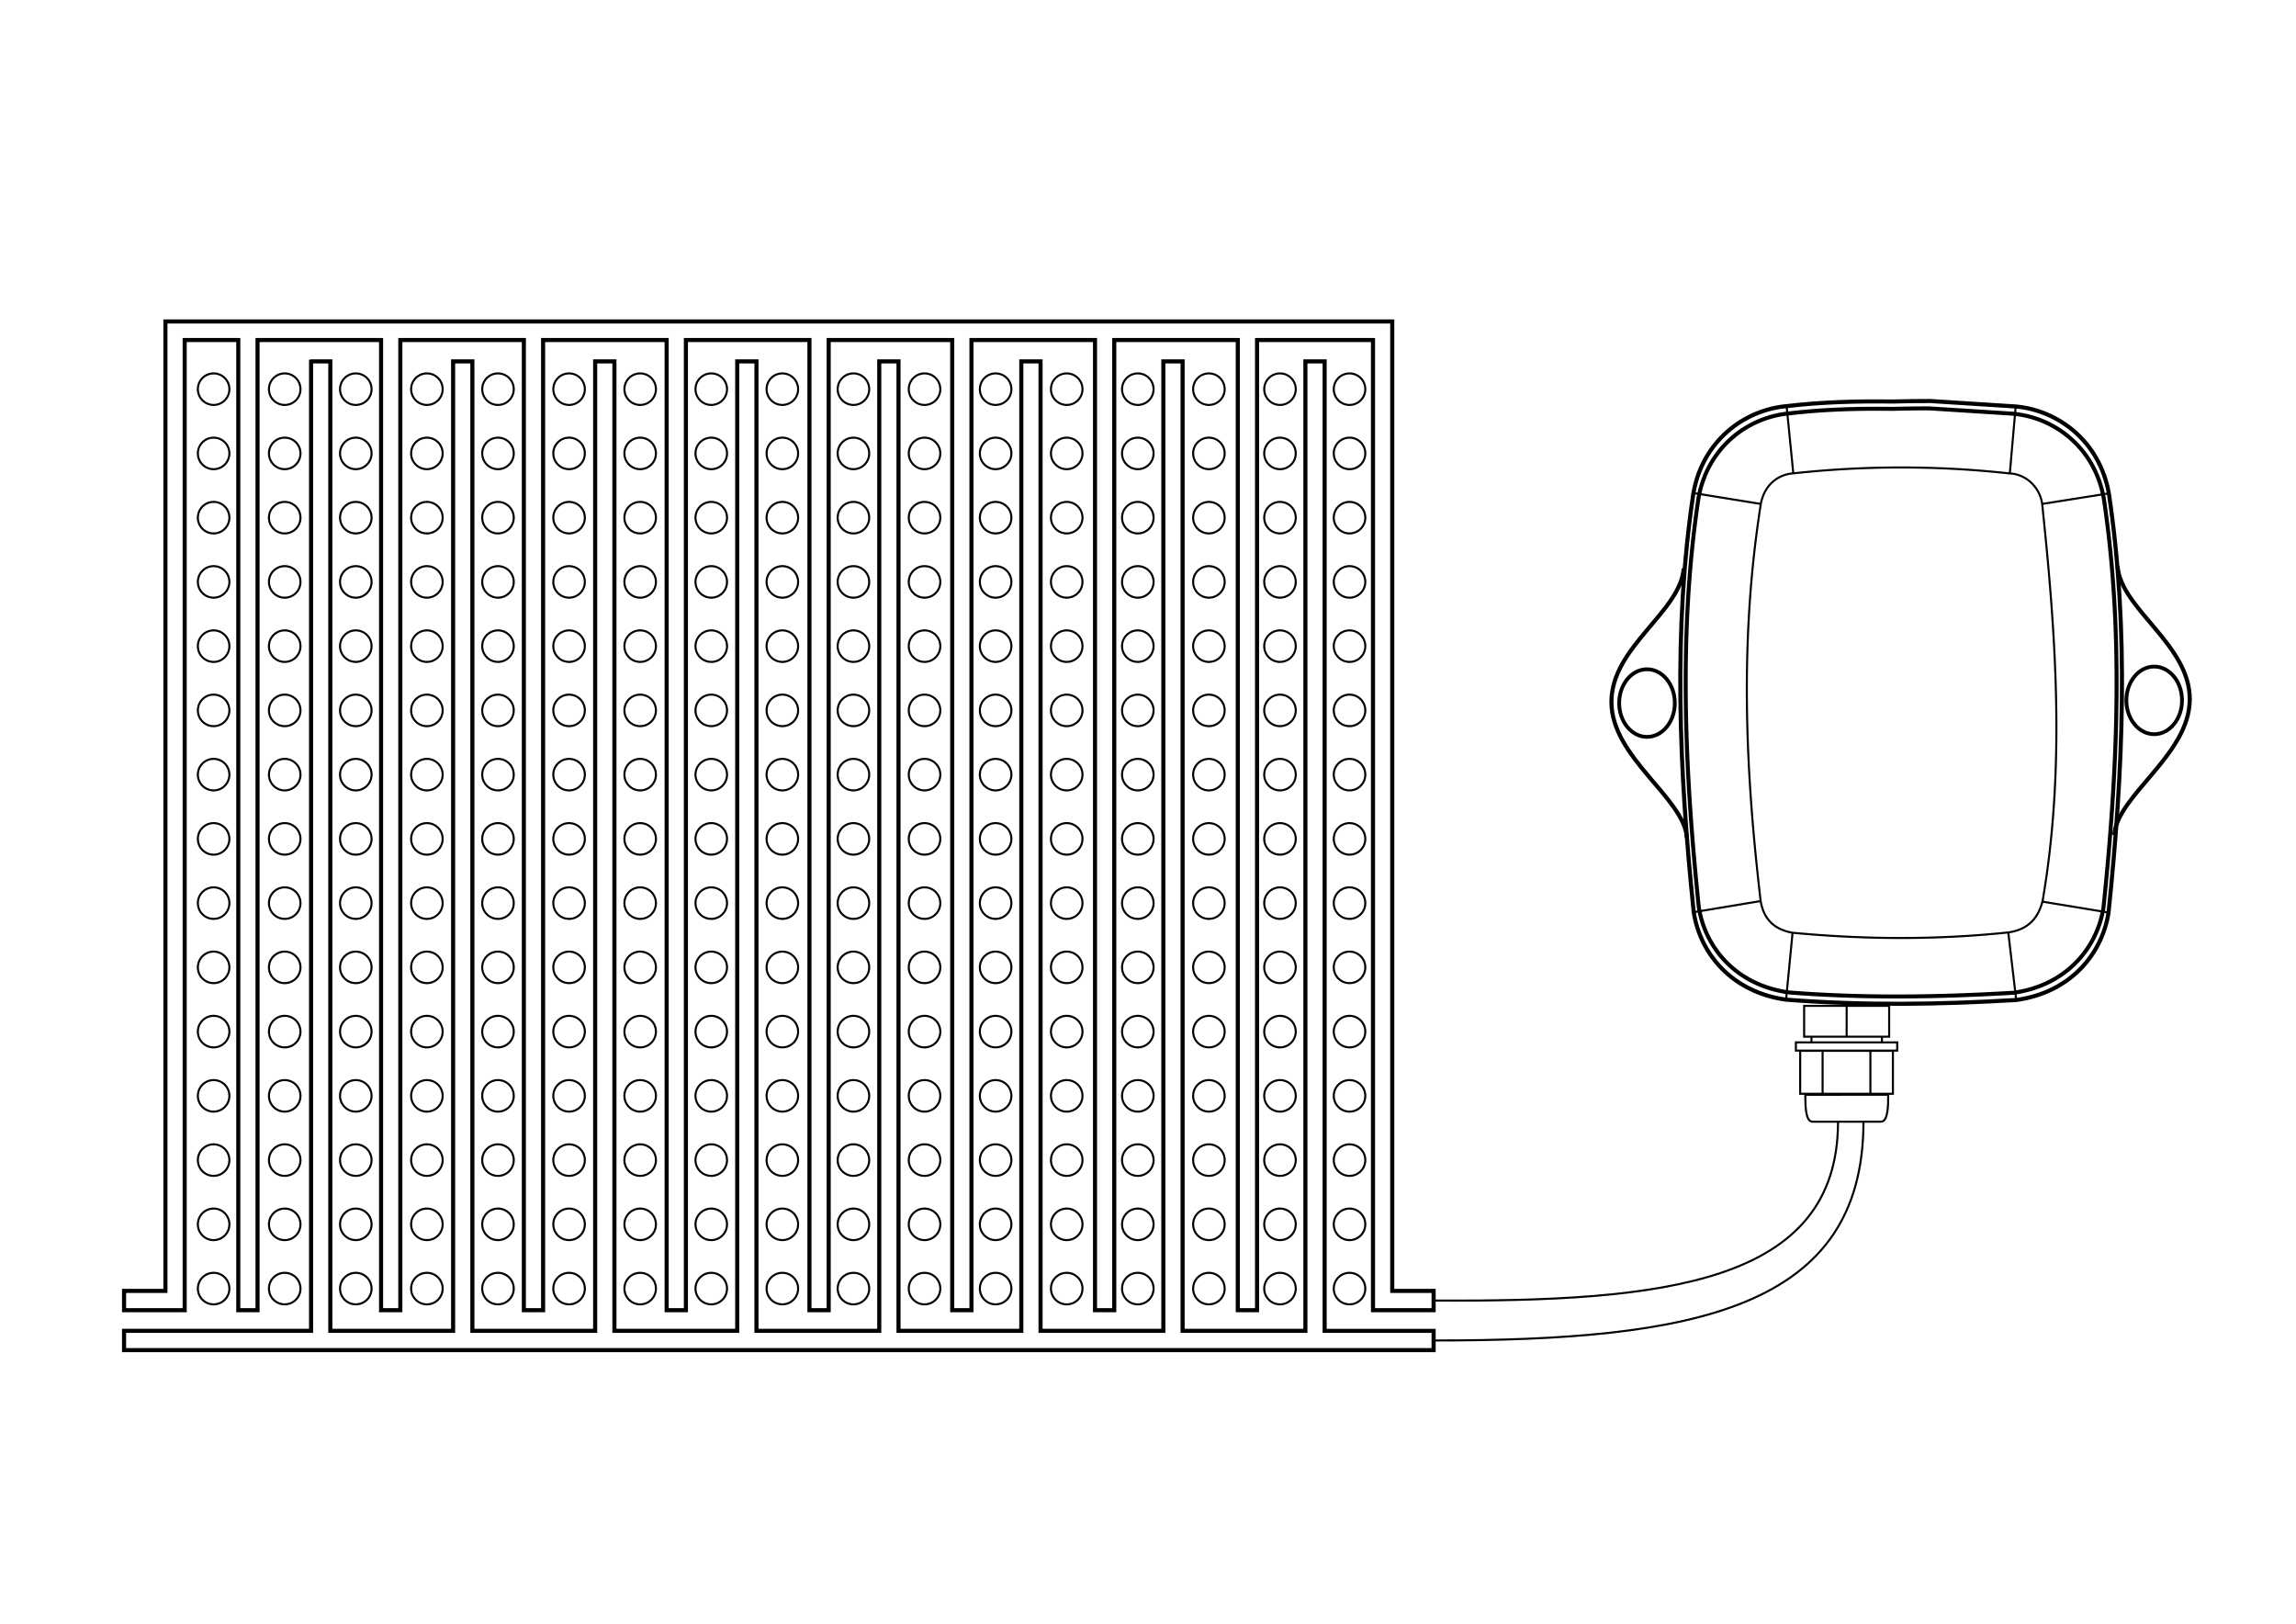 <svg width="297mm" height="210mm" viewBox="0 0 297 210" xml:space="preserve" xmlns="http://www.w3.org/2000/svg"><path style="fill:none;stroke:#000;stroke-width:.529;stroke-linecap:butt;stroke-linejoin:miter;stroke-dasharray:none;stroke-opacity:1" d="M249.689 51.866c-1.636-.007-3.275.023-4.915.065-4.581-.061-9.144.06-13.668.596-5.506.494-10.858 4.497-12.052 11.239-2.64 17.606-1.863 35.81.04 54.21.82 5.336 4.908 10.346 11.944 11.314 10.105.78 19.72.634 29.77.044 7.037-.968 11.124-5.978 11.944-11.314 1.903-18.4 2.68-36.604.04-54.21-1.194-6.742-6.545-10.745-12.051-11.24z"/><path style="fill:none;stroke:#000;stroke-width:.516;stroke-linecap:butt;stroke-linejoin:miter;stroke-dasharray:none;stroke-opacity:1" d="M249.597 52.818a158.81 158.81 0 0 0-4.795.064c-4.47-.06-8.921.058-13.335.582-5.372.481-10.593 4.387-11.758 10.964-2.575 17.177-1.818 34.937.04 52.89.799 5.205 4.787 10.093 11.652 11.038 9.713.764 19.347.612 29.045.043 6.864-.945 10.852-5.833 11.652-11.039 1.857-17.952 2.614-35.712.04-52.889-1.165-6.577-6.386-10.483-11.758-10.965l-10.783-.688Z"/><path style="fill:none;stroke:#000;stroke-width:.265px;stroke-linecap:butt;stroke-linejoin:miter;stroke-opacity:1" d="M231.974 61.22c-1.988.14-3.74 1.488-4.204 3.955-2.81 17.871-1.966 34.765-.019 51.362.273 1.601 1.086 3.557 4.126 4.1 9.05.855 18.317.965 27.905-.042 3.022-.441 3.943-2.32 4.424-3.983 2.974-17.222 1.758-34.336-.04-51.435-.306-2.205-2.14-3.864-4.187-3.943a128.096 128.096 0 0 0-28.005-.013zM231.974 61.22l-.868-8.693M227.77 65.175l-8.716-1.41M227.751 116.537l-8.657 1.439M231.877 120.636l-.839 8.654M259.782 120.595l1.026 8.74M264.206 116.612l8.546 1.408M264.167 65.177l8.625-1.367M259.98 61.234l.76-8.663"/><path style="fill:none;stroke:#000;stroke-width:.529;stroke-linecap:butt;stroke-linejoin:miter;stroke-dasharray:none;stroke-opacity:1" d="M217.795 73.524c-.408 5.632-9.407 10.169-9.348 17.323.059 7.154 9.403 12.364 9.764 17.494"/><ellipse style="fill:none;stroke:#000;stroke-width:.487;stroke-linecap:square;stroke-dasharray:none;stroke-opacity:1" cx="213.048" cy="90.932" rx="3.599" ry="4.373"/><path style="fill:none;stroke:#000;stroke-width:.529;stroke-linecap:butt;stroke-linejoin:miter;stroke-dasharray:none;stroke-opacity:1" d="M273.909 73.175c.408 5.632 9.408 10.169 9.349 17.323-.06 7.154-9.403 12.364-9.765 17.494"/><ellipse style="fill:none;stroke:#000;stroke-width:.487;stroke-linecap:square;stroke-dasharray:none;stroke-opacity:1" cx="-278.656" cy="90.583" rx="3.599" ry="4.373" transform="scale(-1 1)"/><path style="fill:none;stroke:#000;stroke-width:.265;stroke-linecap:square;stroke-dasharray:none;stroke-opacity:1" d="M233.375 130.091h10.998v3.987h-10.998zM232.307 134.815h13.107v1.065h-13.107zM232.864 135.908h11.994v5.553h-11.994z"/><path style="fill:none;stroke:#000;stroke-width:.265px;stroke-linecap:butt;stroke-linejoin:miter;stroke-opacity:1" d="m244.251 141.59-10.724.003c0 1.33.007 3.48.931 3.48h6.6l-.007-.003h2.27c.923 0 .93-2.15.93-3.48zM235.763 136.012v5.449M241.946 135.96v5.448M238.874 130.091v3.987M234.323 134.078v.737M243.436 134.078v.737"/><path style="fill:none;fill-opacity:.492;stroke-width:.529;stroke-linecap:square;stroke:#000;stroke-opacity:1;stroke-dasharray:none" d="M21.398 41.577V166.96h-5.35v2.491h7.841V43.975h6.934V169.45h2.492V43.975h15.979V169.45h2.491V43.975h15.979V169.45h2.491V43.975h15.979V169.45h2.491V43.975h15.98V169.45h2.49V43.975h15.98V169.45h2.49V43.975h15.98V169.45h2.49V43.975h15.98V169.45h2.491V43.975h14.998V169.45h7.842v-2.491h-5.351V41.577H21.398zm18.84 5.164v125.383h-24.19v2.491H185.446v-2.49H171.35V46.74h-2.49v125.383h-15.884V46.741h-2.491v125.383h-15.883V46.741h-2.491v125.383h-15.883V46.741h-2.492v125.383H97.853V46.741h-2.49v125.383H79.478V46.741h-2.491v125.383H61.105V46.741h-2.492v125.383H42.73V46.741H40.24z"/><g style="fill:none;stroke:#000;stroke-opacity:1;stroke-width:.265;stroke-dasharray:none"><circle style="fill:none;fill-opacity:.492;stroke:#000;stroke-width:.265;stroke-linecap:square;stroke-dasharray:none;stroke-opacity:1" cx="27.633" cy="50.333" r="2.04"/><circle style="fill:none;fill-opacity:.492;stroke:#000;stroke-width:.265;stroke-linecap:square;stroke-dasharray:none;stroke-opacity:1" cx="27.633" cy="58.642" r="2.04"/><circle style="fill:none;fill-opacity:.492;stroke:#000;stroke-width:.265;stroke-linecap:square;stroke-dasharray:none;stroke-opacity:1" cx="27.633" cy="66.951" r="2.04"/><circle style="fill:none;fill-opacity:.492;stroke:#000;stroke-width:.265;stroke-linecap:square;stroke-dasharray:none;stroke-opacity:1" cx="27.633" cy="75.26" r="2.04"/><circle style="fill:none;fill-opacity:.492;stroke:#000;stroke-width:.265;stroke-linecap:square;stroke-dasharray:none;stroke-opacity:1" cx="27.633" cy="83.569" r="2.04"/><circle style="fill:none;fill-opacity:.492;stroke:#000;stroke-width:.265;stroke-linecap:square;stroke-dasharray:none;stroke-opacity:1" cx="27.633" cy="91.878" r="2.04"/><circle style="fill:none;fill-opacity:.492;stroke:#000;stroke-width:.265;stroke-linecap:square;stroke-dasharray:none;stroke-opacity:1" cx="27.633" cy="100.187" r="2.04"/><circle style="fill:none;fill-opacity:.492;stroke:#000;stroke-width:.265;stroke-linecap:square;stroke-dasharray:none;stroke-opacity:1" cx="27.633" cy="108.496" r="2.04"/><circle style="fill:none;fill-opacity:.492;stroke:#000;stroke-width:.265;stroke-linecap:square;stroke-dasharray:none;stroke-opacity:1" cx="27.633" cy="116.804" r="2.04"/><circle style="fill:none;fill-opacity:.492;stroke:#000;stroke-width:.265;stroke-linecap:square;stroke-dasharray:none;stroke-opacity:1" cx="27.633" cy="125.113" r="2.04"/><circle style="fill:none;fill-opacity:.492;stroke:#000;stroke-width:.265;stroke-linecap:square;stroke-dasharray:none;stroke-opacity:1" cx="27.633" cy="133.422" r="2.04"/><circle style="fill:none;fill-opacity:.492;stroke:#000;stroke-width:.265;stroke-linecap:square;stroke-dasharray:none;stroke-opacity:1" cx="27.633" cy="141.731" r="2.04"/><circle style="fill:none;fill-opacity:.492;stroke:#000;stroke-width:.265;stroke-linecap:square;stroke-dasharray:none;stroke-opacity:1" cx="27.633" cy="150.04" r="2.04"/><circle style="fill:none;fill-opacity:.492;stroke:#000;stroke-width:.265;stroke-linecap:square;stroke-dasharray:none;stroke-opacity:1" cx="27.633" cy="158.349" r="2.04"/><circle style="fill:none;fill-opacity:.492;stroke:#000;stroke-width:.265;stroke-linecap:square;stroke-dasharray:none;stroke-opacity:1" cx="27.633" cy="166.658" r="2.04"/></g><g transform="translate(9.196)" style="fill:none;stroke:#000;stroke-opacity:1;stroke-width:.265;stroke-dasharray:none"><circle style="fill:none;fill-opacity:.492;stroke:#000;stroke-width:.265;stroke-linecap:square;stroke-dasharray:none;stroke-opacity:1" cx="27.633" cy="50.333" r="2.04"/><circle style="fill:none;fill-opacity:.492;stroke:#000;stroke-width:.265;stroke-linecap:square;stroke-dasharray:none;stroke-opacity:1" cx="27.633" cy="58.642" r="2.04"/><circle style="fill:none;fill-opacity:.492;stroke:#000;stroke-width:.265;stroke-linecap:square;stroke-dasharray:none;stroke-opacity:1" cx="27.633" cy="66.951" r="2.04"/><circle style="fill:none;fill-opacity:.492;stroke:#000;stroke-width:.265;stroke-linecap:square;stroke-dasharray:none;stroke-opacity:1" cx="27.633" cy="75.26" r="2.04"/><circle style="fill:none;fill-opacity:.492;stroke:#000;stroke-width:.265;stroke-linecap:square;stroke-dasharray:none;stroke-opacity:1" cx="27.633" cy="83.569" r="2.04"/><circle style="fill:none;fill-opacity:.492;stroke:#000;stroke-width:.265;stroke-linecap:square;stroke-dasharray:none;stroke-opacity:1" cx="27.633" cy="91.878" r="2.04"/><circle style="fill:none;fill-opacity:.492;stroke:#000;stroke-width:.265;stroke-linecap:square;stroke-dasharray:none;stroke-opacity:1" cx="27.633" cy="100.187" r="2.04"/><circle style="fill:none;fill-opacity:.492;stroke:#000;stroke-width:.265;stroke-linecap:square;stroke-dasharray:none;stroke-opacity:1" cx="27.633" cy="108.496" r="2.04"/><circle style="fill:none;fill-opacity:.492;stroke:#000;stroke-width:.265;stroke-linecap:square;stroke-dasharray:none;stroke-opacity:1" cx="27.633" cy="116.804" r="2.04"/><circle style="fill:none;fill-opacity:.492;stroke:#000;stroke-width:.265;stroke-linecap:square;stroke-dasharray:none;stroke-opacity:1" cx="27.633" cy="125.113" r="2.04"/><circle style="fill:none;fill-opacity:.492;stroke:#000;stroke-width:.265;stroke-linecap:square;stroke-dasharray:none;stroke-opacity:1" cx="27.633" cy="133.422" r="2.04"/><circle style="fill:none;fill-opacity:.492;stroke:#000;stroke-width:.265;stroke-linecap:square;stroke-dasharray:none;stroke-opacity:1" cx="27.633" cy="141.731" r="2.04"/><circle style="fill:none;fill-opacity:.492;stroke:#000;stroke-width:.265;stroke-linecap:square;stroke-dasharray:none;stroke-opacity:1" cx="27.633" cy="150.04" r="2.04"/><circle style="fill:none;fill-opacity:.492;stroke:#000;stroke-width:.265;stroke-linecap:square;stroke-dasharray:none;stroke-opacity:1" cx="27.633" cy="158.349" r="2.04"/><circle style="fill:none;fill-opacity:.492;stroke:#000;stroke-width:.265;stroke-linecap:square;stroke-dasharray:none;stroke-opacity:1" cx="27.633" cy="166.658" r="2.04"/></g><g transform="translate(18.392)" style="fill:none;stroke:#000;stroke-opacity:1;stroke-width:.265;stroke-dasharray:none"><circle style="fill:none;fill-opacity:.492;stroke:#000;stroke-width:.265;stroke-linecap:square;stroke-dasharray:none;stroke-opacity:1" cx="27.633" cy="50.333" r="2.04"/><circle style="fill:none;fill-opacity:.492;stroke:#000;stroke-width:.265;stroke-linecap:square;stroke-dasharray:none;stroke-opacity:1" cx="27.633" cy="58.642" r="2.04"/><circle style="fill:none;fill-opacity:.492;stroke:#000;stroke-width:.265;stroke-linecap:square;stroke-dasharray:none;stroke-opacity:1" cx="27.633" cy="66.951" r="2.04"/><circle style="fill:none;fill-opacity:.492;stroke:#000;stroke-width:.265;stroke-linecap:square;stroke-dasharray:none;stroke-opacity:1" cx="27.633" cy="75.26" r="2.04"/><circle style="fill:none;fill-opacity:.492;stroke:#000;stroke-width:.265;stroke-linecap:square;stroke-dasharray:none;stroke-opacity:1" cx="27.633" cy="83.569" r="2.04"/><circle style="fill:none;fill-opacity:.492;stroke:#000;stroke-width:.265;stroke-linecap:square;stroke-dasharray:none;stroke-opacity:1" cx="27.633" cy="91.878" r="2.04"/><circle style="fill:none;fill-opacity:.492;stroke:#000;stroke-width:.265;stroke-linecap:square;stroke-dasharray:none;stroke-opacity:1" cx="27.633" cy="100.187" r="2.04"/><circle style="fill:none;fill-opacity:.492;stroke:#000;stroke-width:.265;stroke-linecap:square;stroke-dasharray:none;stroke-opacity:1" cx="27.633" cy="108.496" r="2.04"/><circle style="fill:none;fill-opacity:.492;stroke:#000;stroke-width:.265;stroke-linecap:square;stroke-dasharray:none;stroke-opacity:1" cx="27.633" cy="116.804" r="2.04"/><circle style="fill:none;fill-opacity:.492;stroke:#000;stroke-width:.265;stroke-linecap:square;stroke-dasharray:none;stroke-opacity:1" cx="27.633" cy="125.113" r="2.04"/><circle style="fill:none;fill-opacity:.492;stroke:#000;stroke-width:.265;stroke-linecap:square;stroke-dasharray:none;stroke-opacity:1" cx="27.633" cy="133.422" r="2.04"/><circle style="fill:none;fill-opacity:.492;stroke:#000;stroke-width:.265;stroke-linecap:square;stroke-dasharray:none;stroke-opacity:1" cx="27.633" cy="141.731" r="2.04"/><circle style="fill:none;fill-opacity:.492;stroke:#000;stroke-width:.265;stroke-linecap:square;stroke-dasharray:none;stroke-opacity:1" cx="27.633" cy="150.04" r="2.04"/><circle style="fill:none;fill-opacity:.492;stroke:#000;stroke-width:.265;stroke-linecap:square;stroke-dasharray:none;stroke-opacity:1" cx="27.633" cy="158.349" r="2.04"/><circle style="fill:none;fill-opacity:.492;stroke:#000;stroke-width:.265;stroke-linecap:square;stroke-dasharray:none;stroke-opacity:1" cx="27.633" cy="166.658" r="2.04"/></g><g transform="translate(27.588)" style="fill:none;stroke:#000;stroke-opacity:1;stroke-width:.265;stroke-dasharray:none"><circle style="fill:none;fill-opacity:.492;stroke:#000;stroke-width:.265;stroke-linecap:square;stroke-dasharray:none;stroke-opacity:1" cx="27.633" cy="50.333" r="2.04"/><circle style="fill:none;fill-opacity:.492;stroke:#000;stroke-width:.265;stroke-linecap:square;stroke-dasharray:none;stroke-opacity:1" cx="27.633" cy="58.642" r="2.04"/><circle style="fill:none;fill-opacity:.492;stroke:#000;stroke-width:.265;stroke-linecap:square;stroke-dasharray:none;stroke-opacity:1" cx="27.633" cy="66.951" r="2.04"/><circle style="fill:none;fill-opacity:.492;stroke:#000;stroke-width:.265;stroke-linecap:square;stroke-dasharray:none;stroke-opacity:1" cx="27.633" cy="75.26" r="2.04"/><circle style="fill:none;fill-opacity:.492;stroke:#000;stroke-width:.265;stroke-linecap:square;stroke-dasharray:none;stroke-opacity:1" cx="27.633" cy="83.569" r="2.04"/><circle style="fill:none;fill-opacity:.492;stroke:#000;stroke-width:.265;stroke-linecap:square;stroke-dasharray:none;stroke-opacity:1" cx="27.633" cy="91.878" r="2.04"/><circle style="fill:none;fill-opacity:.492;stroke:#000;stroke-width:.265;stroke-linecap:square;stroke-dasharray:none;stroke-opacity:1" cx="27.633" cy="100.187" r="2.04"/><circle style="fill:none;fill-opacity:.492;stroke:#000;stroke-width:.265;stroke-linecap:square;stroke-dasharray:none;stroke-opacity:1" cx="27.633" cy="108.496" r="2.04"/><circle style="fill:none;fill-opacity:.492;stroke:#000;stroke-width:.265;stroke-linecap:square;stroke-dasharray:none;stroke-opacity:1" cx="27.633" cy="116.804" r="2.04"/><circle style="fill:none;fill-opacity:.492;stroke:#000;stroke-width:.265;stroke-linecap:square;stroke-dasharray:none;stroke-opacity:1" cx="27.633" cy="125.113" r="2.04"/><circle style="fill:none;fill-opacity:.492;stroke:#000;stroke-width:.265;stroke-linecap:square;stroke-dasharray:none;stroke-opacity:1" cx="27.633" cy="133.422" r="2.04"/><circle style="fill:none;fill-opacity:.492;stroke:#000;stroke-width:.265;stroke-linecap:square;stroke-dasharray:none;stroke-opacity:1" cx="27.633" cy="141.731" r="2.04"/><circle style="fill:none;fill-opacity:.492;stroke:#000;stroke-width:.265;stroke-linecap:square;stroke-dasharray:none;stroke-opacity:1" cx="27.633" cy="150.04" r="2.04"/><circle style="fill:none;fill-opacity:.492;stroke:#000;stroke-width:.265;stroke-linecap:square;stroke-dasharray:none;stroke-opacity:1" cx="27.633" cy="158.349" r="2.04"/><circle style="fill:none;fill-opacity:.492;stroke:#000;stroke-width:.265;stroke-linecap:square;stroke-dasharray:none;stroke-opacity:1" cx="27.633" cy="166.658" r="2.04"/></g><g transform="translate(36.784)" style="fill:none;stroke:#000;stroke-opacity:1;stroke-width:.265;stroke-dasharray:none"><circle style="fill:none;fill-opacity:.492;stroke:#000;stroke-width:.265;stroke-linecap:square;stroke-dasharray:none;stroke-opacity:1" cx="27.633" cy="50.333" r="2.04"/><circle style="fill:none;fill-opacity:.492;stroke:#000;stroke-width:.265;stroke-linecap:square;stroke-dasharray:none;stroke-opacity:1" cx="27.633" cy="58.642" r="2.04"/><circle style="fill:none;fill-opacity:.492;stroke:#000;stroke-width:.265;stroke-linecap:square;stroke-dasharray:none;stroke-opacity:1" cx="27.633" cy="66.951" r="2.04"/><circle style="fill:none;fill-opacity:.492;stroke:#000;stroke-width:.265;stroke-linecap:square;stroke-dasharray:none;stroke-opacity:1" cx="27.633" cy="75.26" r="2.04"/><circle style="fill:none;fill-opacity:.492;stroke:#000;stroke-width:.265;stroke-linecap:square;stroke-dasharray:none;stroke-opacity:1" cx="27.633" cy="83.569" r="2.04"/><circle style="fill:none;fill-opacity:.492;stroke:#000;stroke-width:.265;stroke-linecap:square;stroke-dasharray:none;stroke-opacity:1" cx="27.633" cy="91.878" r="2.04"/><circle style="fill:none;fill-opacity:.492;stroke:#000;stroke-width:.265;stroke-linecap:square;stroke-dasharray:none;stroke-opacity:1" cx="27.633" cy="100.187" r="2.04"/><circle style="fill:none;fill-opacity:.492;stroke:#000;stroke-width:.265;stroke-linecap:square;stroke-dasharray:none;stroke-opacity:1" cx="27.633" cy="108.496" r="2.04"/><circle style="fill:none;fill-opacity:.492;stroke:#000;stroke-width:.265;stroke-linecap:square;stroke-dasharray:none;stroke-opacity:1" cx="27.633" cy="116.804" r="2.04"/><circle style="fill:none;fill-opacity:.492;stroke:#000;stroke-width:.265;stroke-linecap:square;stroke-dasharray:none;stroke-opacity:1" cx="27.633" cy="125.113" r="2.04"/><circle style="fill:none;fill-opacity:.492;stroke:#000;stroke-width:.265;stroke-linecap:square;stroke-dasharray:none;stroke-opacity:1" cx="27.633" cy="133.422" r="2.04"/><circle style="fill:none;fill-opacity:.492;stroke:#000;stroke-width:.265;stroke-linecap:square;stroke-dasharray:none;stroke-opacity:1" cx="27.633" cy="141.731" r="2.04"/><circle style="fill:none;fill-opacity:.492;stroke:#000;stroke-width:.265;stroke-linecap:square;stroke-dasharray:none;stroke-opacity:1" cx="27.633" cy="150.04" r="2.04"/><circle style="fill:none;fill-opacity:.492;stroke:#000;stroke-width:.265;stroke-linecap:square;stroke-dasharray:none;stroke-opacity:1" cx="27.633" cy="158.349" r="2.04"/><circle style="fill:none;fill-opacity:.492;stroke:#000;stroke-width:.265;stroke-linecap:square;stroke-dasharray:none;stroke-opacity:1" cx="27.633" cy="166.658" r="2.04"/></g><g transform="translate(45.98)" style="fill:none;stroke:#000;stroke-opacity:1;stroke-width:.265;stroke-dasharray:none"><circle style="fill:none;fill-opacity:.492;stroke:#000;stroke-width:.265;stroke-linecap:square;stroke-dasharray:none;stroke-opacity:1" cx="27.633" cy="50.333" r="2.04"/><circle style="fill:none;fill-opacity:.492;stroke:#000;stroke-width:.265;stroke-linecap:square;stroke-dasharray:none;stroke-opacity:1" cx="27.633" cy="58.642" r="2.04"/><circle style="fill:none;fill-opacity:.492;stroke:#000;stroke-width:.265;stroke-linecap:square;stroke-dasharray:none;stroke-opacity:1" cx="27.633" cy="66.951" r="2.04"/><circle style="fill:none;fill-opacity:.492;stroke:#000;stroke-width:.265;stroke-linecap:square;stroke-dasharray:none;stroke-opacity:1" cx="27.633" cy="75.26" r="2.04"/><circle style="fill:none;fill-opacity:.492;stroke:#000;stroke-width:.265;stroke-linecap:square;stroke-dasharray:none;stroke-opacity:1" cx="27.633" cy="83.569" r="2.04"/><circle style="fill:none;fill-opacity:.492;stroke:#000;stroke-width:.265;stroke-linecap:square;stroke-dasharray:none;stroke-opacity:1" cx="27.633" cy="91.878" r="2.04"/><circle style="fill:none;fill-opacity:.492;stroke:#000;stroke-width:.265;stroke-linecap:square;stroke-dasharray:none;stroke-opacity:1" cx="27.633" cy="100.187" r="2.04"/><circle style="fill:none;fill-opacity:.492;stroke:#000;stroke-width:.265;stroke-linecap:square;stroke-dasharray:none;stroke-opacity:1" cx="27.633" cy="108.496" r="2.04"/><circle style="fill:none;fill-opacity:.492;stroke:#000;stroke-width:.265;stroke-linecap:square;stroke-dasharray:none;stroke-opacity:1" cx="27.633" cy="116.804" r="2.04"/><circle style="fill:none;fill-opacity:.492;stroke:#000;stroke-width:.265;stroke-linecap:square;stroke-dasharray:none;stroke-opacity:1" cx="27.633" cy="125.113" r="2.04"/><circle style="fill:none;fill-opacity:.492;stroke:#000;stroke-width:.265;stroke-linecap:square;stroke-dasharray:none;stroke-opacity:1" cx="27.633" cy="133.422" r="2.04"/><circle style="fill:none;fill-opacity:.492;stroke:#000;stroke-width:.265;stroke-linecap:square;stroke-dasharray:none;stroke-opacity:1" cx="27.633" cy="141.731" r="2.04"/><circle style="fill:none;fill-opacity:.492;stroke:#000;stroke-width:.265;stroke-linecap:square;stroke-dasharray:none;stroke-opacity:1" cx="27.633" cy="150.04" r="2.04"/><circle style="fill:none;fill-opacity:.492;stroke:#000;stroke-width:.265;stroke-linecap:square;stroke-dasharray:none;stroke-opacity:1" cx="27.633" cy="158.349" r="2.04"/><circle style="fill:none;fill-opacity:.492;stroke:#000;stroke-width:.265;stroke-linecap:square;stroke-dasharray:none;stroke-opacity:1" cx="27.633" cy="166.658" r="2.04"/></g><g transform="translate(55.176)" style="fill:none;stroke:#000;stroke-opacity:1;stroke-width:.265;stroke-dasharray:none"><circle style="fill:none;fill-opacity:.492;stroke:#000;stroke-width:.265;stroke-linecap:square;stroke-dasharray:none;stroke-opacity:1" cx="27.633" cy="50.333" r="2.04"/><circle style="fill:none;fill-opacity:.492;stroke:#000;stroke-width:.265;stroke-linecap:square;stroke-dasharray:none;stroke-opacity:1" cx="27.633" cy="58.642" r="2.04"/><circle style="fill:none;fill-opacity:.492;stroke:#000;stroke-width:.265;stroke-linecap:square;stroke-dasharray:none;stroke-opacity:1" cx="27.633" cy="66.951" r="2.04"/><circle style="fill:none;fill-opacity:.492;stroke:#000;stroke-width:.265;stroke-linecap:square;stroke-dasharray:none;stroke-opacity:1" cx="27.633" cy="75.26" r="2.04"/><circle style="fill:none;fill-opacity:.492;stroke:#000;stroke-width:.265;stroke-linecap:square;stroke-dasharray:none;stroke-opacity:1" cx="27.633" cy="83.569" r="2.04"/><circle style="fill:none;fill-opacity:.492;stroke:#000;stroke-width:.265;stroke-linecap:square;stroke-dasharray:none;stroke-opacity:1" cx="27.633" cy="91.878" r="2.04"/><circle style="fill:none;fill-opacity:.492;stroke:#000;stroke-width:.265;stroke-linecap:square;stroke-dasharray:none;stroke-opacity:1" cx="27.633" cy="100.187" r="2.04"/><circle style="fill:none;fill-opacity:.492;stroke:#000;stroke-width:.265;stroke-linecap:square;stroke-dasharray:none;stroke-opacity:1" cx="27.633" cy="108.496" r="2.04"/><circle style="fill:none;fill-opacity:.492;stroke:#000;stroke-width:.265;stroke-linecap:square;stroke-dasharray:none;stroke-opacity:1" cx="27.633" cy="116.804" r="2.04"/><circle style="fill:none;fill-opacity:.492;stroke:#000;stroke-width:.265;stroke-linecap:square;stroke-dasharray:none;stroke-opacity:1" cx="27.633" cy="125.113" r="2.04"/><circle style="fill:none;fill-opacity:.492;stroke:#000;stroke-width:.265;stroke-linecap:square;stroke-dasharray:none;stroke-opacity:1" cx="27.633" cy="133.422" r="2.04"/><circle style="fill:none;fill-opacity:.492;stroke:#000;stroke-width:.265;stroke-linecap:square;stroke-dasharray:none;stroke-opacity:1" cx="27.633" cy="141.731" r="2.04"/><circle style="fill:none;fill-opacity:.492;stroke:#000;stroke-width:.265;stroke-linecap:square;stroke-dasharray:none;stroke-opacity:1" cx="27.633" cy="150.04" r="2.04"/><circle style="fill:none;fill-opacity:.492;stroke:#000;stroke-width:.265;stroke-linecap:square;stroke-dasharray:none;stroke-opacity:1" cx="27.633" cy="158.349" r="2.04"/><circle style="fill:none;fill-opacity:.492;stroke:#000;stroke-width:.265;stroke-linecap:square;stroke-dasharray:none;stroke-opacity:1" cx="27.633" cy="166.658" r="2.04"/></g><g transform="translate(64.372)" style="fill:none;stroke:#000;stroke-opacity:1;stroke-width:.265;stroke-dasharray:none"><circle style="fill:none;fill-opacity:.492;stroke:#000;stroke-width:.265;stroke-linecap:square;stroke-dasharray:none;stroke-opacity:1" cx="27.633" cy="50.333" r="2.04"/><circle style="fill:none;fill-opacity:.492;stroke:#000;stroke-width:.265;stroke-linecap:square;stroke-dasharray:none;stroke-opacity:1" cx="27.633" cy="58.642" r="2.04"/><circle style="fill:none;fill-opacity:.492;stroke:#000;stroke-width:.265;stroke-linecap:square;stroke-dasharray:none;stroke-opacity:1" cx="27.633" cy="66.951" r="2.04"/><circle style="fill:none;fill-opacity:.492;stroke:#000;stroke-width:.265;stroke-linecap:square;stroke-dasharray:none;stroke-opacity:1" cx="27.633" cy="75.26" r="2.04"/><circle style="fill:none;fill-opacity:.492;stroke:#000;stroke-width:.265;stroke-linecap:square;stroke-dasharray:none;stroke-opacity:1" cx="27.633" cy="83.569" r="2.04"/><circle style="fill:none;fill-opacity:.492;stroke:#000;stroke-width:.265;stroke-linecap:square;stroke-dasharray:none;stroke-opacity:1" cx="27.633" cy="91.878" r="2.04"/><circle style="fill:none;fill-opacity:.492;stroke:#000;stroke-width:.265;stroke-linecap:square;stroke-dasharray:none;stroke-opacity:1" cx="27.633" cy="100.187" r="2.04"/><circle style="fill:none;fill-opacity:.492;stroke:#000;stroke-width:.265;stroke-linecap:square;stroke-dasharray:none;stroke-opacity:1" cx="27.633" cy="108.496" r="2.04"/><circle style="fill:none;fill-opacity:.492;stroke:#000;stroke-width:.265;stroke-linecap:square;stroke-dasharray:none;stroke-opacity:1" cx="27.633" cy="116.804" r="2.04"/><circle style="fill:none;fill-opacity:.492;stroke:#000;stroke-width:.265;stroke-linecap:square;stroke-dasharray:none;stroke-opacity:1" cx="27.633" cy="125.113" r="2.04"/><circle style="fill:none;fill-opacity:.492;stroke:#000;stroke-width:.265;stroke-linecap:square;stroke-dasharray:none;stroke-opacity:1" cx="27.633" cy="133.422" r="2.04"/><circle style="fill:none;fill-opacity:.492;stroke:#000;stroke-width:.265;stroke-linecap:square;stroke-dasharray:none;stroke-opacity:1" cx="27.633" cy="141.731" r="2.04"/><circle style="fill:none;fill-opacity:.492;stroke:#000;stroke-width:.265;stroke-linecap:square;stroke-dasharray:none;stroke-opacity:1" cx="27.633" cy="150.04" r="2.04"/><circle style="fill:none;fill-opacity:.492;stroke:#000;stroke-width:.265;stroke-linecap:square;stroke-dasharray:none;stroke-opacity:1" cx="27.633" cy="158.349" r="2.04"/><circle style="fill:none;fill-opacity:.492;stroke:#000;stroke-width:.265;stroke-linecap:square;stroke-dasharray:none;stroke-opacity:1" cx="27.633" cy="166.658" r="2.04"/></g><g transform="translate(73.568)" style="fill:none;stroke:#000;stroke-opacity:1;stroke-width:.265;stroke-dasharray:none"><circle style="fill:none;fill-opacity:.492;stroke:#000;stroke-width:.265;stroke-linecap:square;stroke-dasharray:none;stroke-opacity:1" cx="27.633" cy="50.333" r="2.04"/><circle style="fill:none;fill-opacity:.492;stroke:#000;stroke-width:.265;stroke-linecap:square;stroke-dasharray:none;stroke-opacity:1" cx="27.633" cy="58.642" r="2.04"/><circle style="fill:none;fill-opacity:.492;stroke:#000;stroke-width:.265;stroke-linecap:square;stroke-dasharray:none;stroke-opacity:1" cx="27.633" cy="66.951" r="2.04"/><circle style="fill:none;fill-opacity:.492;stroke:#000;stroke-width:.265;stroke-linecap:square;stroke-dasharray:none;stroke-opacity:1" cx="27.633" cy="75.26" r="2.04"/><circle style="fill:none;fill-opacity:.492;stroke:#000;stroke-width:.265;stroke-linecap:square;stroke-dasharray:none;stroke-opacity:1" cx="27.633" cy="83.569" r="2.04"/><circle style="fill:none;fill-opacity:.492;stroke:#000;stroke-width:.265;stroke-linecap:square;stroke-dasharray:none;stroke-opacity:1" cx="27.633" cy="91.878" r="2.04"/><circle style="fill:none;fill-opacity:.492;stroke:#000;stroke-width:.265;stroke-linecap:square;stroke-dasharray:none;stroke-opacity:1" cx="27.633" cy="100.187" r="2.04"/><circle style="fill:none;fill-opacity:.492;stroke:#000;stroke-width:.265;stroke-linecap:square;stroke-dasharray:none;stroke-opacity:1" cx="27.633" cy="108.496" r="2.04"/><circle style="fill:none;fill-opacity:.492;stroke:#000;stroke-width:.265;stroke-linecap:square;stroke-dasharray:none;stroke-opacity:1" cx="27.633" cy="116.804" r="2.04"/><circle style="fill:none;fill-opacity:.492;stroke:#000;stroke-width:.265;stroke-linecap:square;stroke-dasharray:none;stroke-opacity:1" cx="27.633" cy="125.113" r="2.04"/><circle style="fill:none;fill-opacity:.492;stroke:#000;stroke-width:.265;stroke-linecap:square;stroke-dasharray:none;stroke-opacity:1" cx="27.633" cy="133.422" r="2.04"/><circle style="fill:none;fill-opacity:.492;stroke:#000;stroke-width:.265;stroke-linecap:square;stroke-dasharray:none;stroke-opacity:1" cx="27.633" cy="141.731" r="2.04"/><circle style="fill:none;fill-opacity:.492;stroke:#000;stroke-width:.265;stroke-linecap:square;stroke-dasharray:none;stroke-opacity:1" cx="27.633" cy="150.04" r="2.04"/><circle style="fill:none;fill-opacity:.492;stroke:#000;stroke-width:.265;stroke-linecap:square;stroke-dasharray:none;stroke-opacity:1" cx="27.633" cy="158.349" r="2.04"/><circle style="fill:none;fill-opacity:.492;stroke:#000;stroke-width:.265;stroke-linecap:square;stroke-dasharray:none;stroke-opacity:1" cx="27.633" cy="166.658" r="2.04"/></g><g transform="translate(82.764)" style="fill:none;stroke:#000;stroke-opacity:1;stroke-width:.265;stroke-dasharray:none"><circle style="fill:none;fill-opacity:.492;stroke:#000;stroke-width:.265;stroke-linecap:square;stroke-dasharray:none;stroke-opacity:1" cx="27.633" cy="50.333" r="2.04"/><circle style="fill:none;fill-opacity:.492;stroke:#000;stroke-width:.265;stroke-linecap:square;stroke-dasharray:none;stroke-opacity:1" cx="27.633" cy="58.642" r="2.04"/><circle style="fill:none;fill-opacity:.492;stroke:#000;stroke-width:.265;stroke-linecap:square;stroke-dasharray:none;stroke-opacity:1" cx="27.633" cy="66.951" r="2.04"/><circle style="fill:none;fill-opacity:.492;stroke:#000;stroke-width:.265;stroke-linecap:square;stroke-dasharray:none;stroke-opacity:1" cx="27.633" cy="75.26" r="2.04"/><circle style="fill:none;fill-opacity:.492;stroke:#000;stroke-width:.265;stroke-linecap:square;stroke-dasharray:none;stroke-opacity:1" cx="27.633" cy="83.569" r="2.04"/><circle style="fill:none;fill-opacity:.492;stroke:#000;stroke-width:.265;stroke-linecap:square;stroke-dasharray:none;stroke-opacity:1" cx="27.633" cy="91.878" r="2.04"/><circle style="fill:none;fill-opacity:.492;stroke:#000;stroke-width:.265;stroke-linecap:square;stroke-dasharray:none;stroke-opacity:1" cx="27.633" cy="100.187" r="2.04"/><circle style="fill:none;fill-opacity:.492;stroke:#000;stroke-width:.265;stroke-linecap:square;stroke-dasharray:none;stroke-opacity:1" cx="27.633" cy="108.496" r="2.04"/><circle style="fill:none;fill-opacity:.492;stroke:#000;stroke-width:.265;stroke-linecap:square;stroke-dasharray:none;stroke-opacity:1" cx="27.633" cy="116.804" r="2.04"/><circle style="fill:none;fill-opacity:.492;stroke:#000;stroke-width:.265;stroke-linecap:square;stroke-dasharray:none;stroke-opacity:1" cx="27.633" cy="125.113" r="2.04"/><circle style="fill:none;fill-opacity:.492;stroke:#000;stroke-width:.265;stroke-linecap:square;stroke-dasharray:none;stroke-opacity:1" cx="27.633" cy="133.422" r="2.04"/><circle style="fill:none;fill-opacity:.492;stroke:#000;stroke-width:.265;stroke-linecap:square;stroke-dasharray:none;stroke-opacity:1" cx="27.633" cy="141.731" r="2.04"/><circle style="fill:none;fill-opacity:.492;stroke:#000;stroke-width:.265;stroke-linecap:square;stroke-dasharray:none;stroke-opacity:1" cx="27.633" cy="150.04" r="2.04"/><circle style="fill:none;fill-opacity:.492;stroke:#000;stroke-width:.265;stroke-linecap:square;stroke-dasharray:none;stroke-opacity:1" cx="27.633" cy="158.349" r="2.04"/><circle style="fill:none;fill-opacity:.492;stroke:#000;stroke-width:.265;stroke-linecap:square;stroke-dasharray:none;stroke-opacity:1" cx="27.633" cy="166.658" r="2.04"/></g><g transform="translate(91.96)" style="fill:none;stroke:#000;stroke-opacity:1;stroke-width:.265;stroke-dasharray:none"><circle style="fill:none;fill-opacity:.492;stroke:#000;stroke-width:.265;stroke-linecap:square;stroke-dasharray:none;stroke-opacity:1" cx="27.633" cy="50.333" r="2.04"/><circle style="fill:none;fill-opacity:.492;stroke:#000;stroke-width:.265;stroke-linecap:square;stroke-dasharray:none;stroke-opacity:1" cx="27.633" cy="58.642" r="2.04"/><circle style="fill:none;fill-opacity:.492;stroke:#000;stroke-width:.265;stroke-linecap:square;stroke-dasharray:none;stroke-opacity:1" cx="27.633" cy="66.951" r="2.04"/><circle style="fill:none;fill-opacity:.492;stroke:#000;stroke-width:.265;stroke-linecap:square;stroke-dasharray:none;stroke-opacity:1" cx="27.633" cy="75.26" r="2.04"/><circle style="fill:none;fill-opacity:.492;stroke:#000;stroke-width:.265;stroke-linecap:square;stroke-dasharray:none;stroke-opacity:1" cx="27.633" cy="83.569" r="2.04"/><circle style="fill:none;fill-opacity:.492;stroke:#000;stroke-width:.265;stroke-linecap:square;stroke-dasharray:none;stroke-opacity:1" cx="27.633" cy="91.878" r="2.04"/><circle style="fill:none;fill-opacity:.492;stroke:#000;stroke-width:.265;stroke-linecap:square;stroke-dasharray:none;stroke-opacity:1" cx="27.633" cy="100.187" r="2.04"/><circle style="fill:none;fill-opacity:.492;stroke:#000;stroke-width:.265;stroke-linecap:square;stroke-dasharray:none;stroke-opacity:1" cx="27.633" cy="108.496" r="2.04"/><circle style="fill:none;fill-opacity:.492;stroke:#000;stroke-width:.265;stroke-linecap:square;stroke-dasharray:none;stroke-opacity:1" cx="27.633" cy="116.804" r="2.04"/><circle style="fill:none;fill-opacity:.492;stroke:#000;stroke-width:.265;stroke-linecap:square;stroke-dasharray:none;stroke-opacity:1" cx="27.633" cy="125.113" r="2.04"/><circle style="fill:none;fill-opacity:.492;stroke:#000;stroke-width:.265;stroke-linecap:square;stroke-dasharray:none;stroke-opacity:1" cx="27.633" cy="133.422" r="2.04"/><circle style="fill:none;fill-opacity:.492;stroke:#000;stroke-width:.265;stroke-linecap:square;stroke-dasharray:none;stroke-opacity:1" cx="27.633" cy="141.731" r="2.04"/><circle style="fill:none;fill-opacity:.492;stroke:#000;stroke-width:.265;stroke-linecap:square;stroke-dasharray:none;stroke-opacity:1" cx="27.633" cy="150.04" r="2.04"/><circle style="fill:none;fill-opacity:.492;stroke:#000;stroke-width:.265;stroke-linecap:square;stroke-dasharray:none;stroke-opacity:1" cx="27.633" cy="158.349" r="2.04"/><circle style="fill:none;fill-opacity:.492;stroke:#000;stroke-width:.265;stroke-linecap:square;stroke-dasharray:none;stroke-opacity:1" cx="27.633" cy="166.658" r="2.04"/></g><g transform="translate(101.157)" style="fill:none;stroke:#000;stroke-opacity:1;stroke-width:.265;stroke-dasharray:none"><circle style="fill:none;fill-opacity:.492;stroke:#000;stroke-width:.265;stroke-linecap:square;stroke-dasharray:none;stroke-opacity:1" cx="27.633" cy="50.333" r="2.04"/><circle style="fill:none;fill-opacity:.492;stroke:#000;stroke-width:.265;stroke-linecap:square;stroke-dasharray:none;stroke-opacity:1" cx="27.633" cy="58.642" r="2.04"/><circle style="fill:none;fill-opacity:.492;stroke:#000;stroke-width:.265;stroke-linecap:square;stroke-dasharray:none;stroke-opacity:1" cx="27.633" cy="66.951" r="2.04"/><circle style="fill:none;fill-opacity:.492;stroke:#000;stroke-width:.265;stroke-linecap:square;stroke-dasharray:none;stroke-opacity:1" cx="27.633" cy="75.26" r="2.04"/><circle style="fill:none;fill-opacity:.492;stroke:#000;stroke-width:.265;stroke-linecap:square;stroke-dasharray:none;stroke-opacity:1" cx="27.633" cy="83.569" r="2.04"/><circle style="fill:none;fill-opacity:.492;stroke:#000;stroke-width:.265;stroke-linecap:square;stroke-dasharray:none;stroke-opacity:1" cx="27.633" cy="91.878" r="2.04"/><circle style="fill:none;fill-opacity:.492;stroke:#000;stroke-width:.265;stroke-linecap:square;stroke-dasharray:none;stroke-opacity:1" cx="27.633" cy="100.187" r="2.04"/><circle style="fill:none;fill-opacity:.492;stroke:#000;stroke-width:.265;stroke-linecap:square;stroke-dasharray:none;stroke-opacity:1" cx="27.633" cy="108.496" r="2.04"/><circle style="fill:none;fill-opacity:.492;stroke:#000;stroke-width:.265;stroke-linecap:square;stroke-dasharray:none;stroke-opacity:1" cx="27.633" cy="116.804" r="2.04"/><circle style="fill:none;fill-opacity:.492;stroke:#000;stroke-width:.265;stroke-linecap:square;stroke-dasharray:none;stroke-opacity:1" cx="27.633" cy="125.113" r="2.04"/><circle style="fill:none;fill-opacity:.492;stroke:#000;stroke-width:.265;stroke-linecap:square;stroke-dasharray:none;stroke-opacity:1" cx="27.633" cy="133.422" r="2.04"/><circle style="fill:none;fill-opacity:.492;stroke:#000;stroke-width:.265;stroke-linecap:square;stroke-dasharray:none;stroke-opacity:1" cx="27.633" cy="141.731" r="2.04"/><circle style="fill:none;fill-opacity:.492;stroke:#000;stroke-width:.265;stroke-linecap:square;stroke-dasharray:none;stroke-opacity:1" cx="27.633" cy="150.04" r="2.04"/><circle style="fill:none;fill-opacity:.492;stroke:#000;stroke-width:.265;stroke-linecap:square;stroke-dasharray:none;stroke-opacity:1" cx="27.633" cy="158.349" r="2.04"/><circle style="fill:none;fill-opacity:.492;stroke:#000;stroke-width:.265;stroke-linecap:square;stroke-dasharray:none;stroke-opacity:1" cx="27.633" cy="166.658" r="2.04"/></g><g transform="translate(110.353)" style="fill:none;stroke:#000;stroke-opacity:1;stroke-width:.265;stroke-dasharray:none"><circle style="fill:none;fill-opacity:.492;stroke:#000;stroke-width:.265;stroke-linecap:square;stroke-dasharray:none;stroke-opacity:1" cx="27.633" cy="50.333" r="2.04"/><circle style="fill:none;fill-opacity:.492;stroke:#000;stroke-width:.265;stroke-linecap:square;stroke-dasharray:none;stroke-opacity:1" cx="27.633" cy="58.642" r="2.04"/><circle style="fill:none;fill-opacity:.492;stroke:#000;stroke-width:.265;stroke-linecap:square;stroke-dasharray:none;stroke-opacity:1" cx="27.633" cy="66.951" r="2.04"/><circle style="fill:none;fill-opacity:.492;stroke:#000;stroke-width:.265;stroke-linecap:square;stroke-dasharray:none;stroke-opacity:1" cx="27.633" cy="75.26" r="2.04"/><circle style="fill:none;fill-opacity:.492;stroke:#000;stroke-width:.265;stroke-linecap:square;stroke-dasharray:none;stroke-opacity:1" cx="27.633" cy="83.569" r="2.04"/><circle style="fill:none;fill-opacity:.492;stroke:#000;stroke-width:.265;stroke-linecap:square;stroke-dasharray:none;stroke-opacity:1" cx="27.633" cy="91.878" r="2.04"/><circle style="fill:none;fill-opacity:.492;stroke:#000;stroke-width:.265;stroke-linecap:square;stroke-dasharray:none;stroke-opacity:1" cx="27.633" cy="100.187" r="2.04"/><circle style="fill:none;fill-opacity:.492;stroke:#000;stroke-width:.265;stroke-linecap:square;stroke-dasharray:none;stroke-opacity:1" cx="27.633" cy="108.496" r="2.04"/><circle style="fill:none;fill-opacity:.492;stroke:#000;stroke-width:.265;stroke-linecap:square;stroke-dasharray:none;stroke-opacity:1" cx="27.633" cy="116.804" r="2.04"/><circle style="fill:none;fill-opacity:.492;stroke:#000;stroke-width:.265;stroke-linecap:square;stroke-dasharray:none;stroke-opacity:1" cx="27.633" cy="125.113" r="2.04"/><circle style="fill:none;fill-opacity:.492;stroke:#000;stroke-width:.265;stroke-linecap:square;stroke-dasharray:none;stroke-opacity:1" cx="27.633" cy="133.422" r="2.04"/><circle style="fill:none;fill-opacity:.492;stroke:#000;stroke-width:.265;stroke-linecap:square;stroke-dasharray:none;stroke-opacity:1" cx="27.633" cy="141.731" r="2.04"/><circle style="fill:none;fill-opacity:.492;stroke:#000;stroke-width:.265;stroke-linecap:square;stroke-dasharray:none;stroke-opacity:1" cx="27.633" cy="150.04" r="2.04"/><circle style="fill:none;fill-opacity:.492;stroke:#000;stroke-width:.265;stroke-linecap:square;stroke-dasharray:none;stroke-opacity:1" cx="27.633" cy="158.349" r="2.04"/><circle style="fill:none;fill-opacity:.492;stroke:#000;stroke-width:.265;stroke-linecap:square;stroke-dasharray:none;stroke-opacity:1" cx="27.633" cy="166.658" r="2.04"/></g><g transform="translate(119.549)" style="fill:none;stroke:#000;stroke-opacity:1;stroke-width:.265;stroke-dasharray:none"><circle style="fill:none;fill-opacity:.492;stroke:#000;stroke-width:.265;stroke-linecap:square;stroke-dasharray:none;stroke-opacity:1" cx="27.633" cy="50.333" r="2.04"/><circle style="fill:none;fill-opacity:.492;stroke:#000;stroke-width:.265;stroke-linecap:square;stroke-dasharray:none;stroke-opacity:1" cx="27.633" cy="58.642" r="2.04"/><circle style="fill:none;fill-opacity:.492;stroke:#000;stroke-width:.265;stroke-linecap:square;stroke-dasharray:none;stroke-opacity:1" cx="27.633" cy="66.951" r="2.04"/><circle style="fill:none;fill-opacity:.492;stroke:#000;stroke-width:.265;stroke-linecap:square;stroke-dasharray:none;stroke-opacity:1" cx="27.633" cy="75.26" r="2.04"/><circle style="fill:none;fill-opacity:.492;stroke:#000;stroke-width:.265;stroke-linecap:square;stroke-dasharray:none;stroke-opacity:1" cx="27.633" cy="83.569" r="2.04"/><circle style="fill:none;fill-opacity:.492;stroke:#000;stroke-width:.265;stroke-linecap:square;stroke-dasharray:none;stroke-opacity:1" cx="27.633" cy="91.878" r="2.04"/><circle style="fill:none;fill-opacity:.492;stroke:#000;stroke-width:.265;stroke-linecap:square;stroke-dasharray:none;stroke-opacity:1" cx="27.633" cy="100.187" r="2.04"/><circle style="fill:none;fill-opacity:.492;stroke:#000;stroke-width:.265;stroke-linecap:square;stroke-dasharray:none;stroke-opacity:1" cx="27.633" cy="108.496" r="2.04"/><circle style="fill:none;fill-opacity:.492;stroke:#000;stroke-width:.265;stroke-linecap:square;stroke-dasharray:none;stroke-opacity:1" cx="27.633" cy="116.804" r="2.04"/><circle style="fill:none;fill-opacity:.492;stroke:#000;stroke-width:.265;stroke-linecap:square;stroke-dasharray:none;stroke-opacity:1" cx="27.633" cy="125.113" r="2.04"/><circle style="fill:none;fill-opacity:.492;stroke:#000;stroke-width:.265;stroke-linecap:square;stroke-dasharray:none;stroke-opacity:1" cx="27.633" cy="133.422" r="2.04"/><circle style="fill:none;fill-opacity:.492;stroke:#000;stroke-width:.265;stroke-linecap:square;stroke-dasharray:none;stroke-opacity:1" cx="27.633" cy="141.731" r="2.04"/><circle style="fill:none;fill-opacity:.492;stroke:#000;stroke-width:.265;stroke-linecap:square;stroke-dasharray:none;stroke-opacity:1" cx="27.633" cy="150.04" r="2.04"/><circle style="fill:none;fill-opacity:.492;stroke:#000;stroke-width:.265;stroke-linecap:square;stroke-dasharray:none;stroke-opacity:1" cx="27.633" cy="158.349" r="2.04"/><circle style="fill:none;fill-opacity:.492;stroke:#000;stroke-width:.265;stroke-linecap:square;stroke-dasharray:none;stroke-opacity:1" cx="27.633" cy="166.658" r="2.04"/></g><g transform="translate(128.745)" style="fill:none;stroke:#000;stroke-opacity:1;stroke-width:.265;stroke-dasharray:none"><circle style="fill:none;fill-opacity:.492;stroke:#000;stroke-width:.265;stroke-linecap:square;stroke-dasharray:none;stroke-opacity:1" cx="27.633" cy="50.333" r="2.04"/><circle style="fill:none;fill-opacity:.492;stroke:#000;stroke-width:.265;stroke-linecap:square;stroke-dasharray:none;stroke-opacity:1" cx="27.633" cy="58.642" r="2.04"/><circle style="fill:none;fill-opacity:.492;stroke:#000;stroke-width:.265;stroke-linecap:square;stroke-dasharray:none;stroke-opacity:1" cx="27.633" cy="66.951" r="2.04"/><circle style="fill:none;fill-opacity:.492;stroke:#000;stroke-width:.265;stroke-linecap:square;stroke-dasharray:none;stroke-opacity:1" cx="27.633" cy="75.26" r="2.04"/><circle style="fill:none;fill-opacity:.492;stroke:#000;stroke-width:.265;stroke-linecap:square;stroke-dasharray:none;stroke-opacity:1" cx="27.633" cy="83.569" r="2.04"/><circle style="fill:none;fill-opacity:.492;stroke:#000;stroke-width:.265;stroke-linecap:square;stroke-dasharray:none;stroke-opacity:1" cx="27.633" cy="91.878" r="2.04"/><circle style="fill:none;fill-opacity:.492;stroke:#000;stroke-width:.265;stroke-linecap:square;stroke-dasharray:none;stroke-opacity:1" cx="27.633" cy="100.187" r="2.04"/><circle style="fill:none;fill-opacity:.492;stroke:#000;stroke-width:.265;stroke-linecap:square;stroke-dasharray:none;stroke-opacity:1" cx="27.633" cy="108.496" r="2.04"/><circle style="fill:none;fill-opacity:.492;stroke:#000;stroke-width:.265;stroke-linecap:square;stroke-dasharray:none;stroke-opacity:1" cx="27.633" cy="116.804" r="2.04"/><circle style="fill:none;fill-opacity:.492;stroke:#000;stroke-width:.265;stroke-linecap:square;stroke-dasharray:none;stroke-opacity:1" cx="27.633" cy="125.113" r="2.04"/><circle style="fill:none;fill-opacity:.492;stroke:#000;stroke-width:.265;stroke-linecap:square;stroke-dasharray:none;stroke-opacity:1" cx="27.633" cy="133.422" r="2.04"/><circle style="fill:none;fill-opacity:.492;stroke:#000;stroke-width:.265;stroke-linecap:square;stroke-dasharray:none;stroke-opacity:1" cx="27.633" cy="141.731" r="2.04"/><circle style="fill:none;fill-opacity:.492;stroke:#000;stroke-width:.265;stroke-linecap:square;stroke-dasharray:none;stroke-opacity:1" cx="27.633" cy="150.04" r="2.04"/><circle style="fill:none;fill-opacity:.492;stroke:#000;stroke-width:.265;stroke-linecap:square;stroke-dasharray:none;stroke-opacity:1" cx="27.633" cy="158.349" r="2.04"/><circle style="fill:none;fill-opacity:.492;stroke:#000;stroke-width:.265;stroke-linecap:square;stroke-dasharray:none;stroke-opacity:1" cx="27.633" cy="166.658" r="2.04"/></g><g transform="translate(137.94)" style="fill:none;stroke:#000;stroke-width:.265;stroke-dasharray:none;stroke-opacity:1"><circle style="fill:none;fill-opacity:.492;stroke:#000;stroke-width:.265;stroke-linecap:square;stroke-dasharray:none;stroke-opacity:1" cx="27.633" cy="50.333" r="2.04"/><circle style="fill:none;fill-opacity:.492;stroke:#000;stroke-width:.265;stroke-linecap:square;stroke-dasharray:none;stroke-opacity:1" cx="27.633" cy="58.642" r="2.04"/><circle style="fill:none;fill-opacity:.492;stroke:#000;stroke-width:.265;stroke-linecap:square;stroke-dasharray:none;stroke-opacity:1" cx="27.633" cy="66.951" r="2.04"/><circle style="fill:none;fill-opacity:.492;stroke:#000;stroke-width:.265;stroke-linecap:square;stroke-dasharray:none;stroke-opacity:1" cx="27.633" cy="75.26" r="2.04"/><circle style="fill:none;fill-opacity:.492;stroke:#000;stroke-width:.265;stroke-linecap:square;stroke-dasharray:none;stroke-opacity:1" cx="27.633" cy="83.569" r="2.04"/><circle style="fill:none;fill-opacity:.492;stroke:#000;stroke-width:.265;stroke-linecap:square;stroke-dasharray:none;stroke-opacity:1" cx="27.633" cy="91.878" r="2.04"/><circle style="fill:none;fill-opacity:.492;stroke:#000;stroke-width:.265;stroke-linecap:square;stroke-dasharray:none;stroke-opacity:1" cx="27.633" cy="100.187" r="2.04"/><circle style="fill:none;fill-opacity:.492;stroke:#000;stroke-width:.265;stroke-linecap:square;stroke-dasharray:none;stroke-opacity:1" cx="27.633" cy="108.496" r="2.04"/><circle style="fill:none;fill-opacity:.492;stroke:#000;stroke-width:.265;stroke-linecap:square;stroke-dasharray:none;stroke-opacity:1" cx="27.633" cy="116.804" r="2.04"/><circle style="fill:none;fill-opacity:.492;stroke:#000;stroke-width:.265;stroke-linecap:square;stroke-dasharray:none;stroke-opacity:1" cx="27.633" cy="125.113" r="2.04"/><circle style="fill:none;fill-opacity:.492;stroke:#000;stroke-width:.265;stroke-linecap:square;stroke-dasharray:none;stroke-opacity:1" cx="27.633" cy="133.422" r="2.04"/><circle style="fill:none;fill-opacity:.492;stroke:#000;stroke-width:.265;stroke-linecap:square;stroke-dasharray:none;stroke-opacity:1" cx="27.633" cy="141.731" r="2.04"/><circle style="fill:none;fill-opacity:.492;stroke:#000;stroke-width:.265;stroke-linecap:square;stroke-dasharray:none;stroke-opacity:1" cx="27.633" cy="150.04" r="2.04"/><circle style="fill:none;fill-opacity:.492;stroke:#000;stroke-width:.265;stroke-linecap:square;stroke-dasharray:none;stroke-opacity:1" cx="27.633" cy="158.349" r="2.04"/><circle style="fill:none;fill-opacity:.492;stroke:#000;stroke-width:.265;stroke-linecap:square;stroke-dasharray:none;stroke-opacity:1" cx="27.633" cy="166.658" r="2.04"/></g><g transform="translate(146.936)" style="fill:none;stroke:#000;stroke-width:.265;stroke-dasharray:none;stroke-opacity:1"><circle style="fill:none;fill-opacity:.492;stroke:#000;stroke-width:.265;stroke-linecap:square;stroke-dasharray:none;stroke-opacity:1" cx="27.633" cy="50.333" r="2.04"/><circle style="fill:none;fill-opacity:.492;stroke:#000;stroke-width:.265;stroke-linecap:square;stroke-dasharray:none;stroke-opacity:1" cx="27.633" cy="58.642" r="2.04"/><circle style="fill:none;fill-opacity:.492;stroke:#000;stroke-width:.265;stroke-linecap:square;stroke-dasharray:none;stroke-opacity:1" cx="27.633" cy="66.951" r="2.04"/><circle style="fill:none;fill-opacity:.492;stroke:#000;stroke-width:.265;stroke-linecap:square;stroke-dasharray:none;stroke-opacity:1" cx="27.633" cy="75.26" r="2.04"/><circle style="fill:none;fill-opacity:.492;stroke:#000;stroke-width:.265;stroke-linecap:square;stroke-dasharray:none;stroke-opacity:1" cx="27.633" cy="83.569" r="2.04"/><circle style="fill:none;fill-opacity:.492;stroke:#000;stroke-width:.265;stroke-linecap:square;stroke-dasharray:none;stroke-opacity:1" cx="27.633" cy="91.878" r="2.04"/><circle style="fill:none;fill-opacity:.492;stroke:#000;stroke-width:.265;stroke-linecap:square;stroke-dasharray:none;stroke-opacity:1" cx="27.633" cy="100.187" r="2.04"/><circle style="fill:none;fill-opacity:.492;stroke:#000;stroke-width:.265;stroke-linecap:square;stroke-dasharray:none;stroke-opacity:1" cx="27.633" cy="108.496" r="2.04"/><circle style="fill:none;fill-opacity:.492;stroke:#000;stroke-width:.265;stroke-linecap:square;stroke-dasharray:none;stroke-opacity:1" cx="27.633" cy="116.804" r="2.04"/><circle style="fill:none;fill-opacity:.492;stroke:#000;stroke-width:.265;stroke-linecap:square;stroke-dasharray:none;stroke-opacity:1" cx="27.633" cy="125.113" r="2.04"/><circle style="fill:none;fill-opacity:.492;stroke:#000;stroke-width:.265;stroke-linecap:square;stroke-dasharray:none;stroke-opacity:1" cx="27.633" cy="133.422" r="2.04"/><circle style="fill:none;fill-opacity:.492;stroke:#000;stroke-width:.265;stroke-linecap:square;stroke-dasharray:none;stroke-opacity:1" cx="27.633" cy="141.731" r="2.04"/><circle style="fill:none;fill-opacity:.492;stroke:#000;stroke-width:.265;stroke-linecap:square;stroke-dasharray:none;stroke-opacity:1" cx="27.633" cy="150.04" r="2.04"/><circle style="fill:none;fill-opacity:.492;stroke:#000;stroke-width:.265;stroke-linecap:square;stroke-dasharray:none;stroke-opacity:1" cx="27.633" cy="158.349" r="2.04"/><circle style="fill:none;fill-opacity:.492;stroke:#000;stroke-width:.265;stroke-linecap:square;stroke-dasharray:none;stroke-opacity:1" cx="27.633" cy="166.658" r="2.04"/></g><path style="fill:none;stroke:#000;stroke-width:.265px;stroke-linecap:butt;stroke-linejoin:miter;stroke-opacity:1" d="M237.758 145.073c0 20.998-22.567 23.302-52.312 23.132"/><path style="fill:none;stroke:#000;stroke-width:.265px;stroke-linecap:butt;stroke-linejoin:miter;stroke-opacity:1" d="M241.05 145.07c0 24.285-21.978 28.3-55.604 28.3"/></svg>